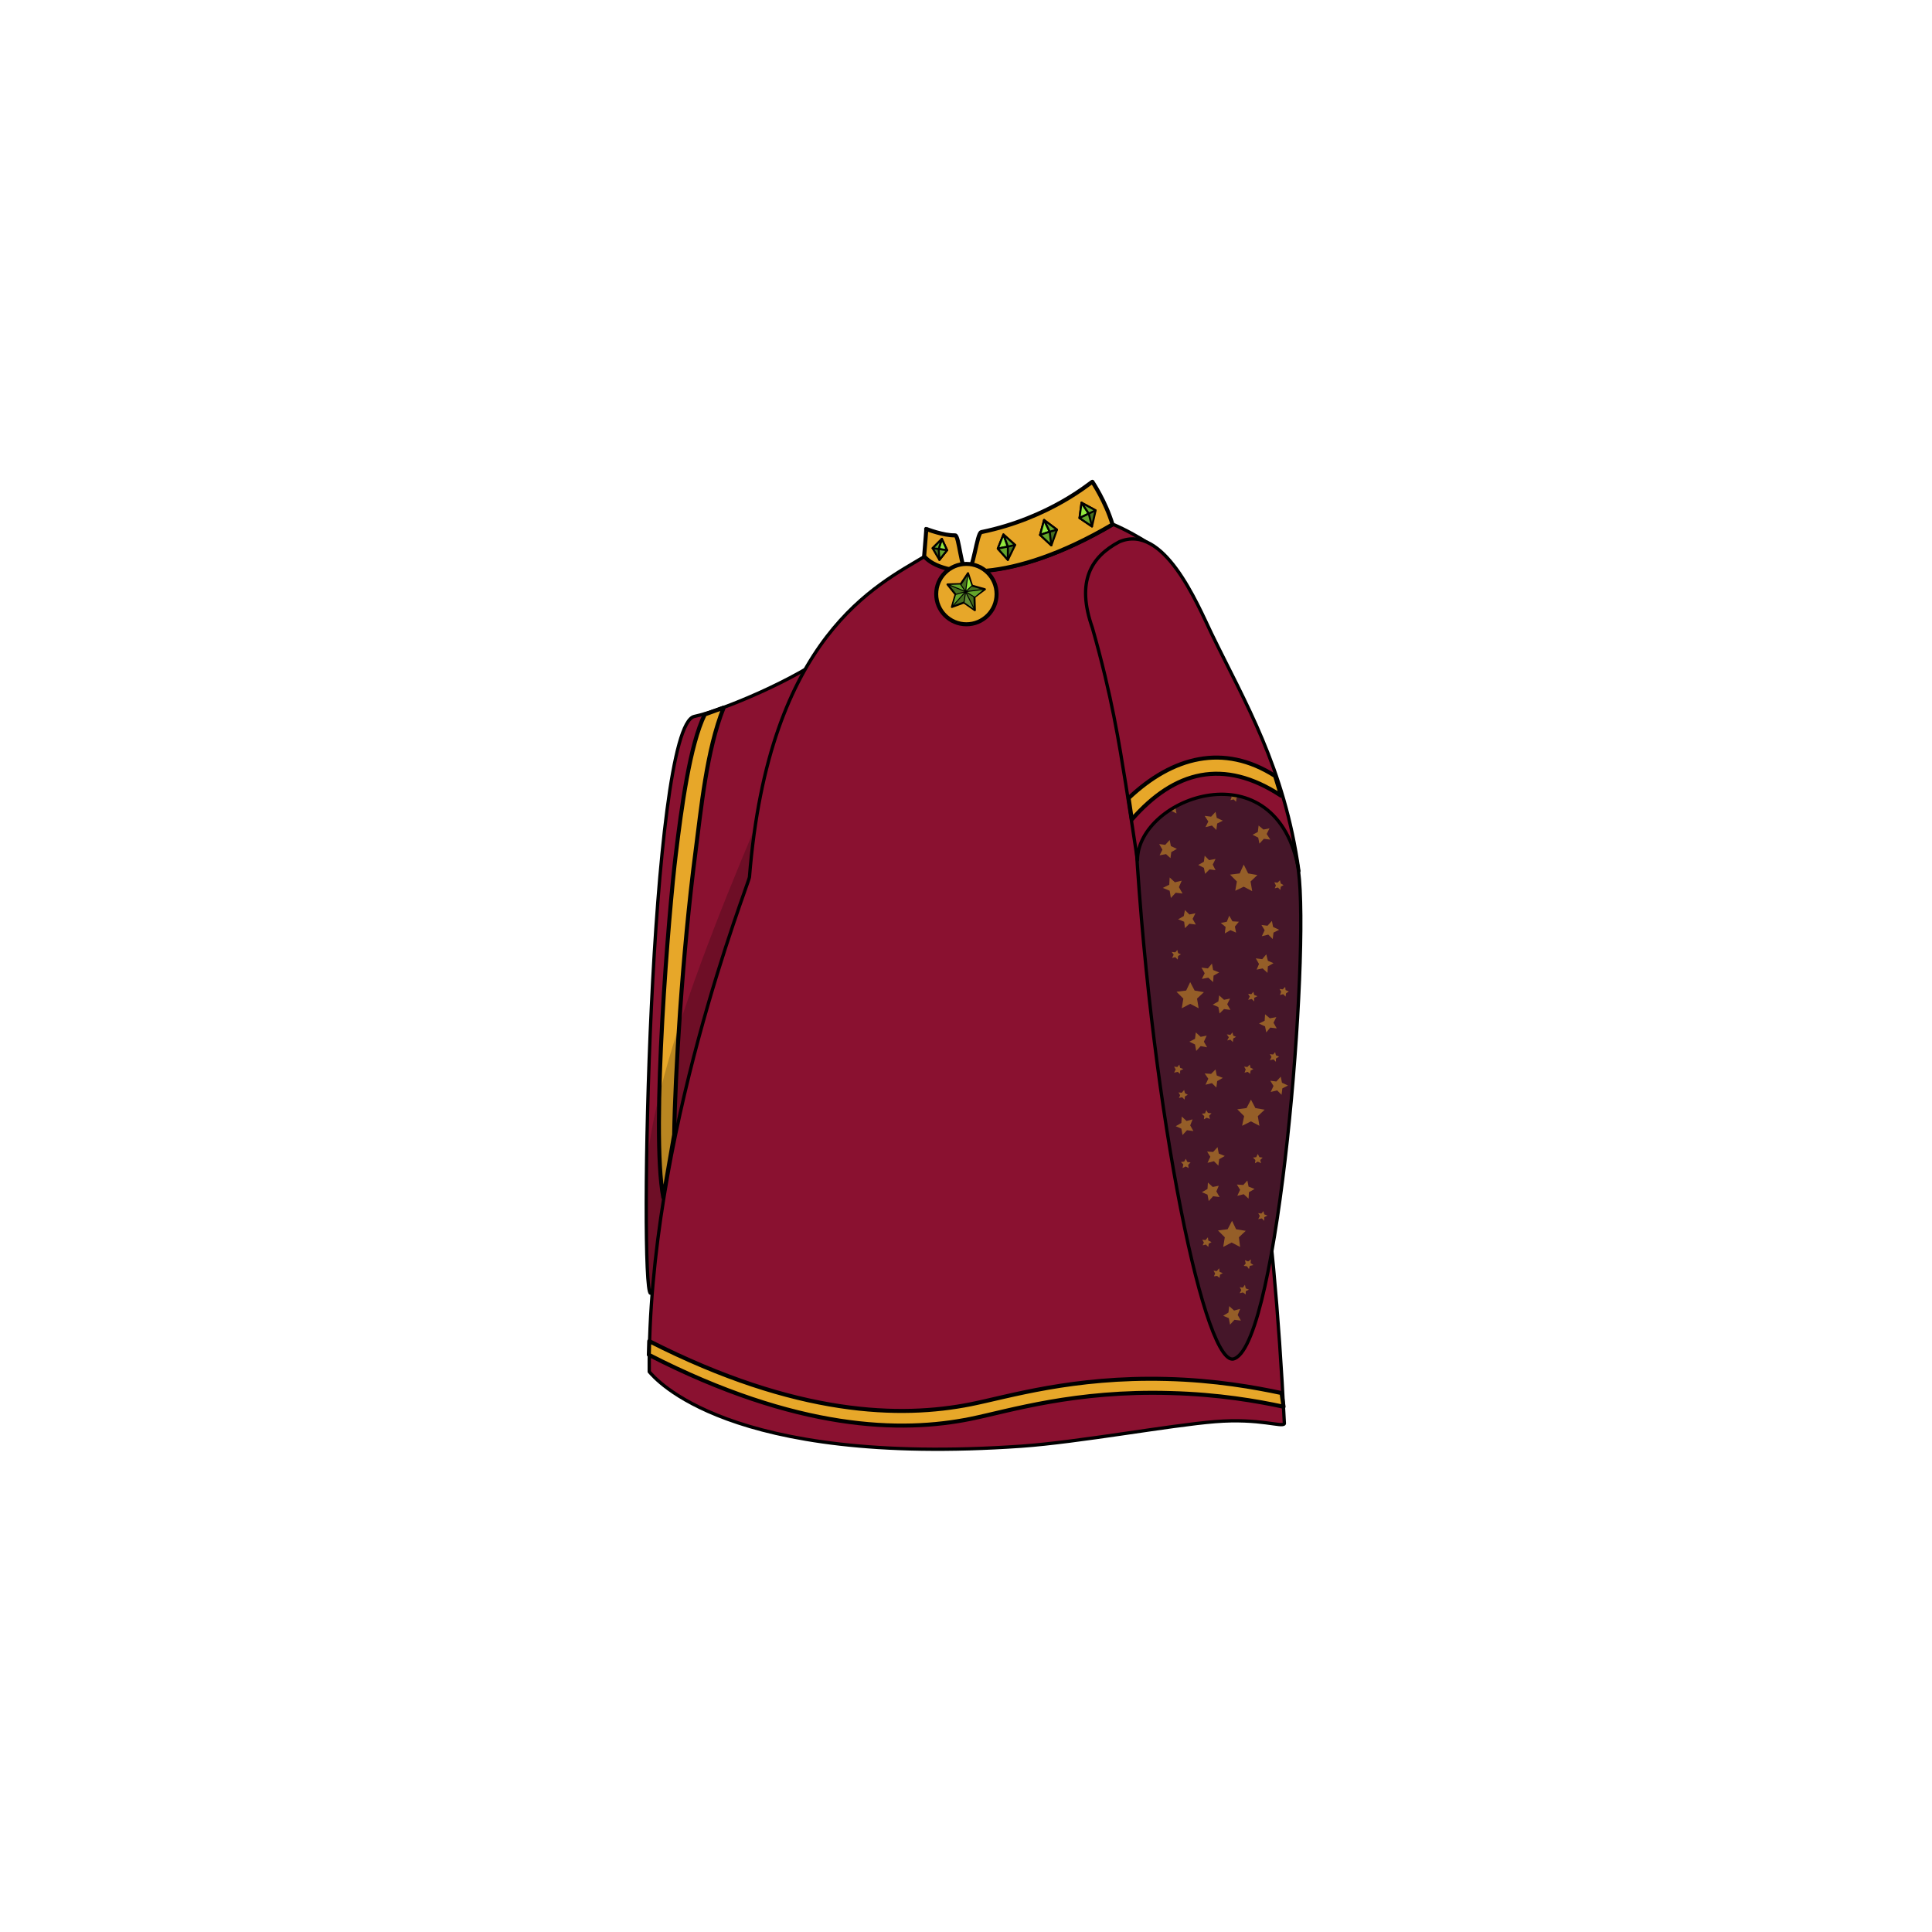 <?xml version="1.0" encoding="utf-8"?>
<!-- Generator: Adobe Illustrator 22.1.0, SVG Export Plug-In . SVG Version: 6.00 Build 0)  -->
<svg version="1.1" id="Слой_1" xmlns="http://www.w3.org/2000/svg" xmlns:xlink="http://www.w3.org/1999/xlink" x="0px" y="0px"
	 viewBox="0 0 480 480" style="enable-background:new 0 0 480 480;" xml:space="preserve">
<style type="text/css">
	.st0{fill:#8A1130;stroke:#000000;stroke-width:0.822;stroke-linecap:round;stroke-linejoin:round;stroke-miterlimit:10;}
	.st1{fill:#E7A729;stroke:#000000;stroke-width:1.001;stroke-linecap:round;stroke-linejoin:round;stroke-miterlimit:10;}
	.st2{opacity:0.2;}
	.st3{fill:#451629;stroke:#000000;stroke-width:0.822;stroke-linecap:round;stroke-linejoin:round;stroke-miterlimit:10;}
	.st4{opacity:0.5;fill:#E7A729;enable-background:new    ;}
	.st5{fill:#466F1E;stroke:#000000;stroke-width:0.5;stroke-linecap:round;stroke-linejoin:round;stroke-miterlimit:10;}
	.st6{fill:#64A52B;stroke:#000000;stroke-width:0.25;stroke-linecap:round;stroke-linejoin:round;stroke-miterlimit:10;}
	.st7{fill:#91E83F;stroke:#000000;stroke-width:0.25;stroke-linecap:round;stroke-linejoin:round;stroke-miterlimit:10;}
	.st8{fill:#618C35;stroke:#000000;stroke-width:0.25;stroke-linecap:round;stroke-linejoin:round;stroke-miterlimit:10;}
	.st9{fill:#91E83F;stroke:#000000;stroke-width:0.5;stroke-linecap:round;stroke-linejoin:round;stroke-miterlimit:10;}
	.st10{fill:#64A52B;stroke:#000000;stroke-width:0.5;stroke-linecap:round;stroke-linejoin:round;stroke-miterlimit:10;}
</style>
<g>
	<g id="Балахон_x5F_4_5_">
		<g id="Балахон_x5F_2_4_">
			<g>
				<path id="левая_рука_4_" class="st0" d="M220.7,167.6c-0.4-7.1-8.1-9.5-14.1-5.6c-8.6,6.7-27,14.5-34.1,16
					c-11.1,2.4-13.7,142.1-10.9,143.3c2.8,1.1,13.6-111.8,44.3-120.7c9.7-2.9,16.2-9.7,15.5-19.8L220.7,167.6z"/>
			</g>
			<path class="st1" d="M167.5,281.9c0.2-14.3,2-44.9,5.3-70.3c1.4-10.6,2.7-25.1,7-35.8l-4.7,1.7c-3.7,7.5-5.8,23.2-7.2,34.8
				c-1.6,12.8-6.3,68.5-3.1,85.2L167.5,281.9z"/>
			<g class="st2">
				<path id="левая_рука_3_" d="M220.7,167.6c-0.4-7.1-8.1-9.5-14.1-5.6c-19.2,43.6-43.5,97-46,128.5
					c-0.2,17.7,0.1,30.5,1,30.8c2.8,1.1,13.6-111.8,44.3-120.7c9.7-2.9,16.2-9.7,15.5-19.8L220.7,167.6z"/>
			</g>
			<path id="_x31_111111111111_2_" class="st0" d="M319.1,353.7c-0.5,1-6-1.4-17.2-0.5s-33.9,5.1-48.1,6.1
				c-73.1,5.1-91.1-16.9-92.5-18.5c-0.4-58.4,24.7-121.1,24.9-122.9c4.8-60.1,31.9-72.6,43.6-79.7c4.4,5.2,21.5,7,46.8-7.9
				c2.9,1.2,7,3.5,8.7,4.7c-5.9-3.2-19.6,4.3-12.5,21.5c5.7,13.6,21.1,7.6,23.8,5c5.2,21.3,5.3,50.2,4.8,61.9
				C310.5,263.6,316.3,297.6,319.1,353.7z"/>
			<path class="st1" d="M229.6,138.2c4.4,5.2,21.5,7,46.8-7.9c-1.7-5.7-5-10.6-5-10.6c-0.3,0-10.5,9-27.6,12.5
				c-1.1,0.2-2,9.8-3.5,9.8s-2-9-3-9c-2.9,0.1-7.2-1.6-7.2-1.6C230.2,131.4,229.9,134.2,229.6,138.2z"/>
		</g>
		<path id="Балахон_x5F_2_3_" class="st3" d="M282.2,209.1c-2.7-34.5,35.8-27.1,40.4,7.2c2.8,21.3-4.9,116.5-15.8,121.2
			C299.7,341.3,286.3,277.7,282.2,209.1z"/>
		<polygon class="st4" points="292.3,202.1 290.1,201 288,202.1 288.4,199.7 286.7,198 289.1,197.7 290.2,195.6 291.2,197.7 
			293.6,198.1 291.9,199.8 		"/>
		<polygon class="st4" points="311.1,221.4 309,220.3 306.9,221.3 307.3,219 305.6,217.3 308,217 309,214.8 310.1,217 312.4,217.4 
			310.7,219 		"/>
		<polygon class="st4" points="297.8,250.5 295.7,249.4 293.6,250.5 294,248.1 292.3,246.4 294.7,246.1 295.7,244 296.8,246.1 
			299.1,246.5 297.4,248.1 		"/>
		<polygon class="st4" points="312.9,279.7 310.8,278.6 308.6,279.7 309.1,277.3 307.4,275.6 309.7,275.3 310.8,273.2 311.9,275.3 
			314.2,275.7 312.5,277.3 		"/>
		<polygon class="st4" points="308.1,309.8 306,308.7 303.9,309.8 304.3,307.4 302.6,305.7 305,305.4 306.1,303.3 307.1,305.4 
			309.5,305.8 307.8,307.4 		"/>
		<polygon class="st4" points="302.2,206.2 301.1,205.1 299.5,205.5 300.2,204.1 299.3,202.7 300.9,202.9 302,201.7 302.3,203.2 
			303.8,203.9 302.4,204.6 		"/>
		<polygon class="st4" points="300.4,193.8 298.9,194.1 298.2,195.6 297.4,194.2 295.9,194 296.9,192.9 296.6,191.3 298.1,192 
			299.4,191.2 299.2,192.8 		"/>
		<polygon class="st4" points="290.8,213.2 289.7,212.2 288.1,212.5 288.8,211.1 288,209.7 289.5,209.9 290.6,208.7 290.9,210.2 
			292.4,210.9 291,211.7 		"/>
		<polygon class="st4" points="301.4,244 300.2,242.9 298.6,243.2 299.3,241.8 298.5,240.4 300.1,240.6 301.1,239.4 301.4,241 
			302.9,241.6 301.5,242.4 		"/>
		<polygon class="st4" points="305.7,250.9 304.1,250.7 303,251.8 302.7,250.2 301.3,249.6 302.7,248.8 302.9,247.3 304.1,248.4 
			305.6,248.1 304.9,249.5 		"/>
		<polygon class="st4" points="302,216.2 300.5,216 299.4,217.1 299.1,215.6 297.7,214.9 299.1,214.1 299.3,212.6 300.4,213.7 
			302,213.4 301.3,214.8 		"/>
		<polygon class="st4" points="297.1,229.7 295.5,229.5 294.4,230.6 294.2,229 292.7,228.4 294.1,227.6 294.4,226.1 295.5,227.2 
			297,226.9 296.3,228.3 		"/>
		<polygon class="st4" points="299.9,260.2 298.3,259.9 297.2,261.1 296.9,259.5 295.5,258.8 296.9,258.1 297.1,256.5 298.3,257.6 
			299.8,257.3 299.1,258.8 		"/>
		<polygon class="st4" points="310.2,297.8 309,296.7 307.4,297.1 308.1,295.6 307.3,294.3 308.9,294.4 309.9,293.3 310.2,294.8 
			311.7,295.4 310.3,296.2 		"/>
		<polygon class="st4" points="302.2,270.2 301.1,269.1 299.5,269.5 300.2,268 299.3,266.7 300.9,266.8 302,265.7 302.3,267.2 
			303.8,267.8 302.4,268.6 		"/>
		<polygon class="st4" points="310.6,266.8 310,266.3 309.2,266.5 309.5,265.7 309.1,265 309.9,265.1 310.5,264.5 310.7,265.3 
			311.4,265.6 310.7,266 		"/>
		<polygon class="st4" points="292.6,238.4 292,237.8 291.2,238 291.6,237.2 291.1,236.5 292,236.6 292.5,236 292.7,236.8 
			293.4,237.1 292.7,237.5 		"/>
		<polygon class="st4" points="302.7,289.6 301.6,288.5 300,288.9 300.7,287.4 299.9,286.1 301.4,286.2 302.5,285 302.8,286.6 
			304.3,287.2 302.9,288 		"/>
		<polygon class="st4" points="314.9,241.7 313.7,240.6 312.2,240.9 312.8,239.5 312,238.1 313.6,238.3 314.6,237.1 315,238.7 
			316.4,239.3 315,240.1 		"/>
		<polygon class="st4" points="316.2,233.3 315.1,232.2 313.5,232.6 314.2,231.1 313.4,229.8 314.9,230 316,228.8 316.3,230.3 
			317.8,231 316.4,231.7 		"/>
		<polygon class="st4" points="307.1,231.7 305.7,231.1 304.3,231.9 304.5,230.3 303.3,229.3 304.8,229 305.4,227.5 306.2,228.9 
			307.8,229 306.8,230.2 		"/>
		<polygon class="st4" points="317.2,255.5 315.6,255.3 314.6,256.5 314.3,255 312.8,254.3 314.2,253.6 314.3,252 315.5,253 
			317.1,252.7 316.4,254.1 		"/>
		<polygon class="st4" points="296.5,281 294.9,280.8 293.8,282 293.5,280.4 292.1,279.8 293.5,279 293.6,277.4 294.8,278.5 
			296.3,278.1 295.7,279.6 		"/>
		<polygon class="st4" points="308.3,328.1 306.7,327.9 305.6,329.1 305.3,327.5 303.9,326.9 305.2,326.1 305.4,324.5 306.6,325.6 
			308.1,325.2 307.5,326.7 		"/>
		<polygon class="st4" points="303,297.4 301.4,297.2 300.3,298.4 300,296.8 298.6,296.2 300,295.4 300.1,293.8 301.3,294.9 
			302.8,294.6 302.2,296 		"/>
		<polygon class="st4" points="293.8,222 292.1,221.8 290.9,223.1 290.6,221.3 288.9,220.6 290.5,219.8 290.6,218 291.9,219.2 
			293.6,218.8 292.9,220.4 		"/>
		<polygon class="st4" points="315.6,208.6 314,208.4 312.9,209.6 312.6,208.1 311.2,207.4 312.5,206.7 312.7,205.1 313.9,206.1 
			315.4,205.8 314.7,207.2 		"/>
		<polygon class="st4" points="307.1,199.2 306.5,198.6 305.7,198.8 306,198 305.6,197.3 306.4,197.4 307,196.8 307.1,197.6 
			307.9,197.9 307.2,198.3 		"/>
		<polygon class="st4" points="318.1,221.1 317.5,220.5 316.7,220.7 317,220 316.6,219.2 317.4,219.3 318,218.7 318.2,219.5 
			318.9,219.9 318.2,220.3 		"/>
		<polygon class="st4" points="311.6,248.8 311,248.2 310.1,248.4 310.5,247.6 310.1,246.9 310.9,247 311.4,246.4 311.6,247.2 
			312.4,247.5 311.6,247.9 		"/>
		<polygon class="st4" points="306.3,258.9 305.7,258.3 304.9,258.5 305.3,257.7 304.8,257 305.7,257.1 306.2,256.5 306.4,257.3 
			307.1,257.6 306.4,258 		"/>
		<polygon class="st4" points="313.3,289 312.5,288.6 311.8,289 311.9,288.2 311.3,287.6 312.1,287.5 312.5,286.7 312.9,287.5 
			313.7,287.6 313.1,288.2 		"/>
		<polygon class="st4" points="300.6,278 299.8,277.7 299.1,278.1 299.2,277.3 298.6,276.7 299.4,276.6 299.7,275.8 300.1,276.5 
			301,276.6 300.4,277.2 		"/>
		<polygon class="st4" points="293.2,266.8 292.6,266.3 291.7,266.5 292.1,265.7 291.7,265 292.5,265.1 293,264.5 293.2,265.3 
			294,265.6 293.2,266 		"/>
		<polygon class="st4" points="317,263.8 316.4,263.2 315.5,263.4 315.9,262.6 315.5,261.9 316.3,262 316.8,261.4 317,262.2 
			317.8,262.5 317,263 		"/>
		<polygon class="st4" points="319.4,247.6 318.8,247 318,247.2 318.3,246.4 317.9,245.7 318.7,245.8 319.3,245.2 319.4,246 
			320.2,246.3 319.5,246.8 		"/>
		<polygon class="st4" points="318.4,272 317.3,270.9 315.7,271.3 316.4,269.8 315.6,268.5 317.1,268.7 318.2,267.5 318.5,269 
			320,269.7 318.6,270.4 		"/>
		<polygon class="st4" points="295.3,290.2 294.6,289.8 293.8,290.2 294,289.3 293.4,288.7 294.2,288.6 294.6,287.9 295,288.7 
			295.8,288.8 295.2,289.4 		"/>
		<polygon class="st4" points="300.2,309.8 299.6,309.2 298.8,309.4 299.1,308.7 298.7,308 299.5,308.1 300.1,307.4 300.2,308.2 
			301,308.6 300.3,309 		"/>
		<polygon class="st4" points="303,317.5 302.4,317 301.6,317.1 301.9,316.4 301.5,315.7 302.3,315.8 302.9,315.1 303,316 
			303.8,316.3 303.1,316.7 		"/>
		<polygon class="st4" points="310.3,315.3 309.8,314.6 309,314.5 309.5,313.9 309.3,313.1 310.1,313.4 310.8,312.9 310.7,313.8 
			311.4,314.3 310.5,314.5 		"/>
		<polygon class="st4" points="314.1,303.3 313.5,302.7 312.6,302.9 313,302.1 312.6,301.4 313.4,301.5 313.9,300.9 314.1,301.7 
			314.9,302 314.1,302.4 		"/>
		<polygon class="st4" points="309.5,321.6 308.8,321.1 308,321.3 308.4,320.5 308,319.8 308.8,319.9 309.3,319.2 309.5,320.1 
			310.3,320.4 309.5,320.8 		"/>
		<g>
			<circle class="st1" cx="240.1" cy="147.6" r="7.5"/>
			<g>
				<polygon class="st5" points="242.2,151.6 239.5,149.7 236.5,150.8 237.4,147.7 235.4,145.2 238.7,145.1 240.5,142.4 
					241.5,145.5 244.7,146.4 242.1,148.3 				"/>
				<g>
					<polyline class="st6" points="239.9,147 238.6,145.1 235.5,145.2 239.9,147 					"/>
					<polyline class="st6" points="239.9,147 237.4,147.7 236.5,150.8 239.9,147 					"/>
					<polygon class="st7" points="241.5,145.5 239.9,147 240.5,142.6 					"/>
					<polygon class="st6" points="244.6,146.4 239.9,147 242.2,148.4 					"/>
					<polyline class="st8" points="239.9,147 242.2,151.6 239.5,149.7 239.9,147 					"/>
				</g>
			</g>
		</g>
		<path class="st1" d="M161.3,333.2l-0.1,3.4c36.9,18.9,62.8,19.4,80,15.9c9.7-2,25.9-7.1,49.6-6.4c11.9,0.3,21.6,2,28.1,3.4
			l-0.5-3.4c-6.6-1.4-16.5-3.2-28.6-3.5c-23.3-0.6-39.2,4.4-48.7,6.3C223.9,352.3,198.1,351.9,161.3,333.2z"/>
		<polygon class="st4" points="294.3,273.2 293.7,272.6 292.9,272.8 293.2,272.1 292.8,271.4 293.6,271.5 294.2,270.8 294.4,271.6 
			295.1,272 294.4,272.4 		"/>
		<g>
			<polygon class="st5" points="249.3,132.8 247.9,136.3 250.4,139.1 252.2,135.4 			"/>
			<polygon class="st9" points="249.3,132.8 250.4,135.8 247.9,136.3 			"/>
			<polygon class="st10" points="250.4,139.1 250.4,135.8 247.9,136.3 			"/>
			<polygon class="st10" points="249.3,132.8 250.4,135.8 252.2,135.4 			"/>
		</g>
		<g>
			<polygon class="st5" points="259.4,129.2 258.4,132.9 261.2,135.5 262.6,131.6 			"/>
			<polygon class="st9" points="259.4,129.2 260.8,132.1 258.4,132.9 			"/>
			<polygon class="st10" points="261.2,135.5 260.8,132.1 258.4,132.9 			"/>
			<polygon class="st10" points="259.4,129.2 260.8,132.1 262.6,131.6 			"/>
		</g>
		<g>
			<polygon class="st5" points="268.7,124.9 268.2,128.7 271.3,130.8 272.2,126.8 			"/>
			<polygon class="st9" points="268.7,124.9 270.5,127.6 268.2,128.7 			"/>
			<polygon class="st10" points="271.3,130.8 270.5,127.6 268.2,128.7 			"/>
			<polygon class="st10" points="268.7,124.9 270.5,127.6 272.2,126.8 			"/>
		</g>
		<g>
			<polygon class="st5" points="234,133.9 235.3,136.7 233.4,139.1 231.7,136.2 			"/>
			<polygon class="st9" points="234,133.9 233.2,136.4 235.3,136.7 			"/>
			<polygon class="st10" points="233.4,139.1 233.2,136.4 235.3,136.7 			"/>
			<polygon class="st10" points="234,133.9 233.2,136.4 231.7,136.2 			"/>
		</g>
	</g>
	<g id="Балахо_x5F__4">
		<path id="Балахон_x5F_4_4_" class="st0" d="M271.4,156c4.9,17.2,6.6,28.5,8.3,38.9c0.6,3.6,1.9,12.3,2.9,18.8
			c0-15.6,34.7-28.4,40.1,2.7c-3.6-25.8-13.4-41.9-21.7-59c-3.6-7.5-11.9-27.5-22.9-22.8C271.1,138.3,267.3,144.4,271.4,156z"/>
		<path id="Балахон_x5F_4_3_" class="st1" d="M280.4,198.3c10.9-10.3,23.6-13.7,36.4-5.5l1.5,4.9
			c-14.3-9.4-26.5-6.2-37.1,5.9L280.4,198.3z"/>
	</g>
</g>
</svg>
